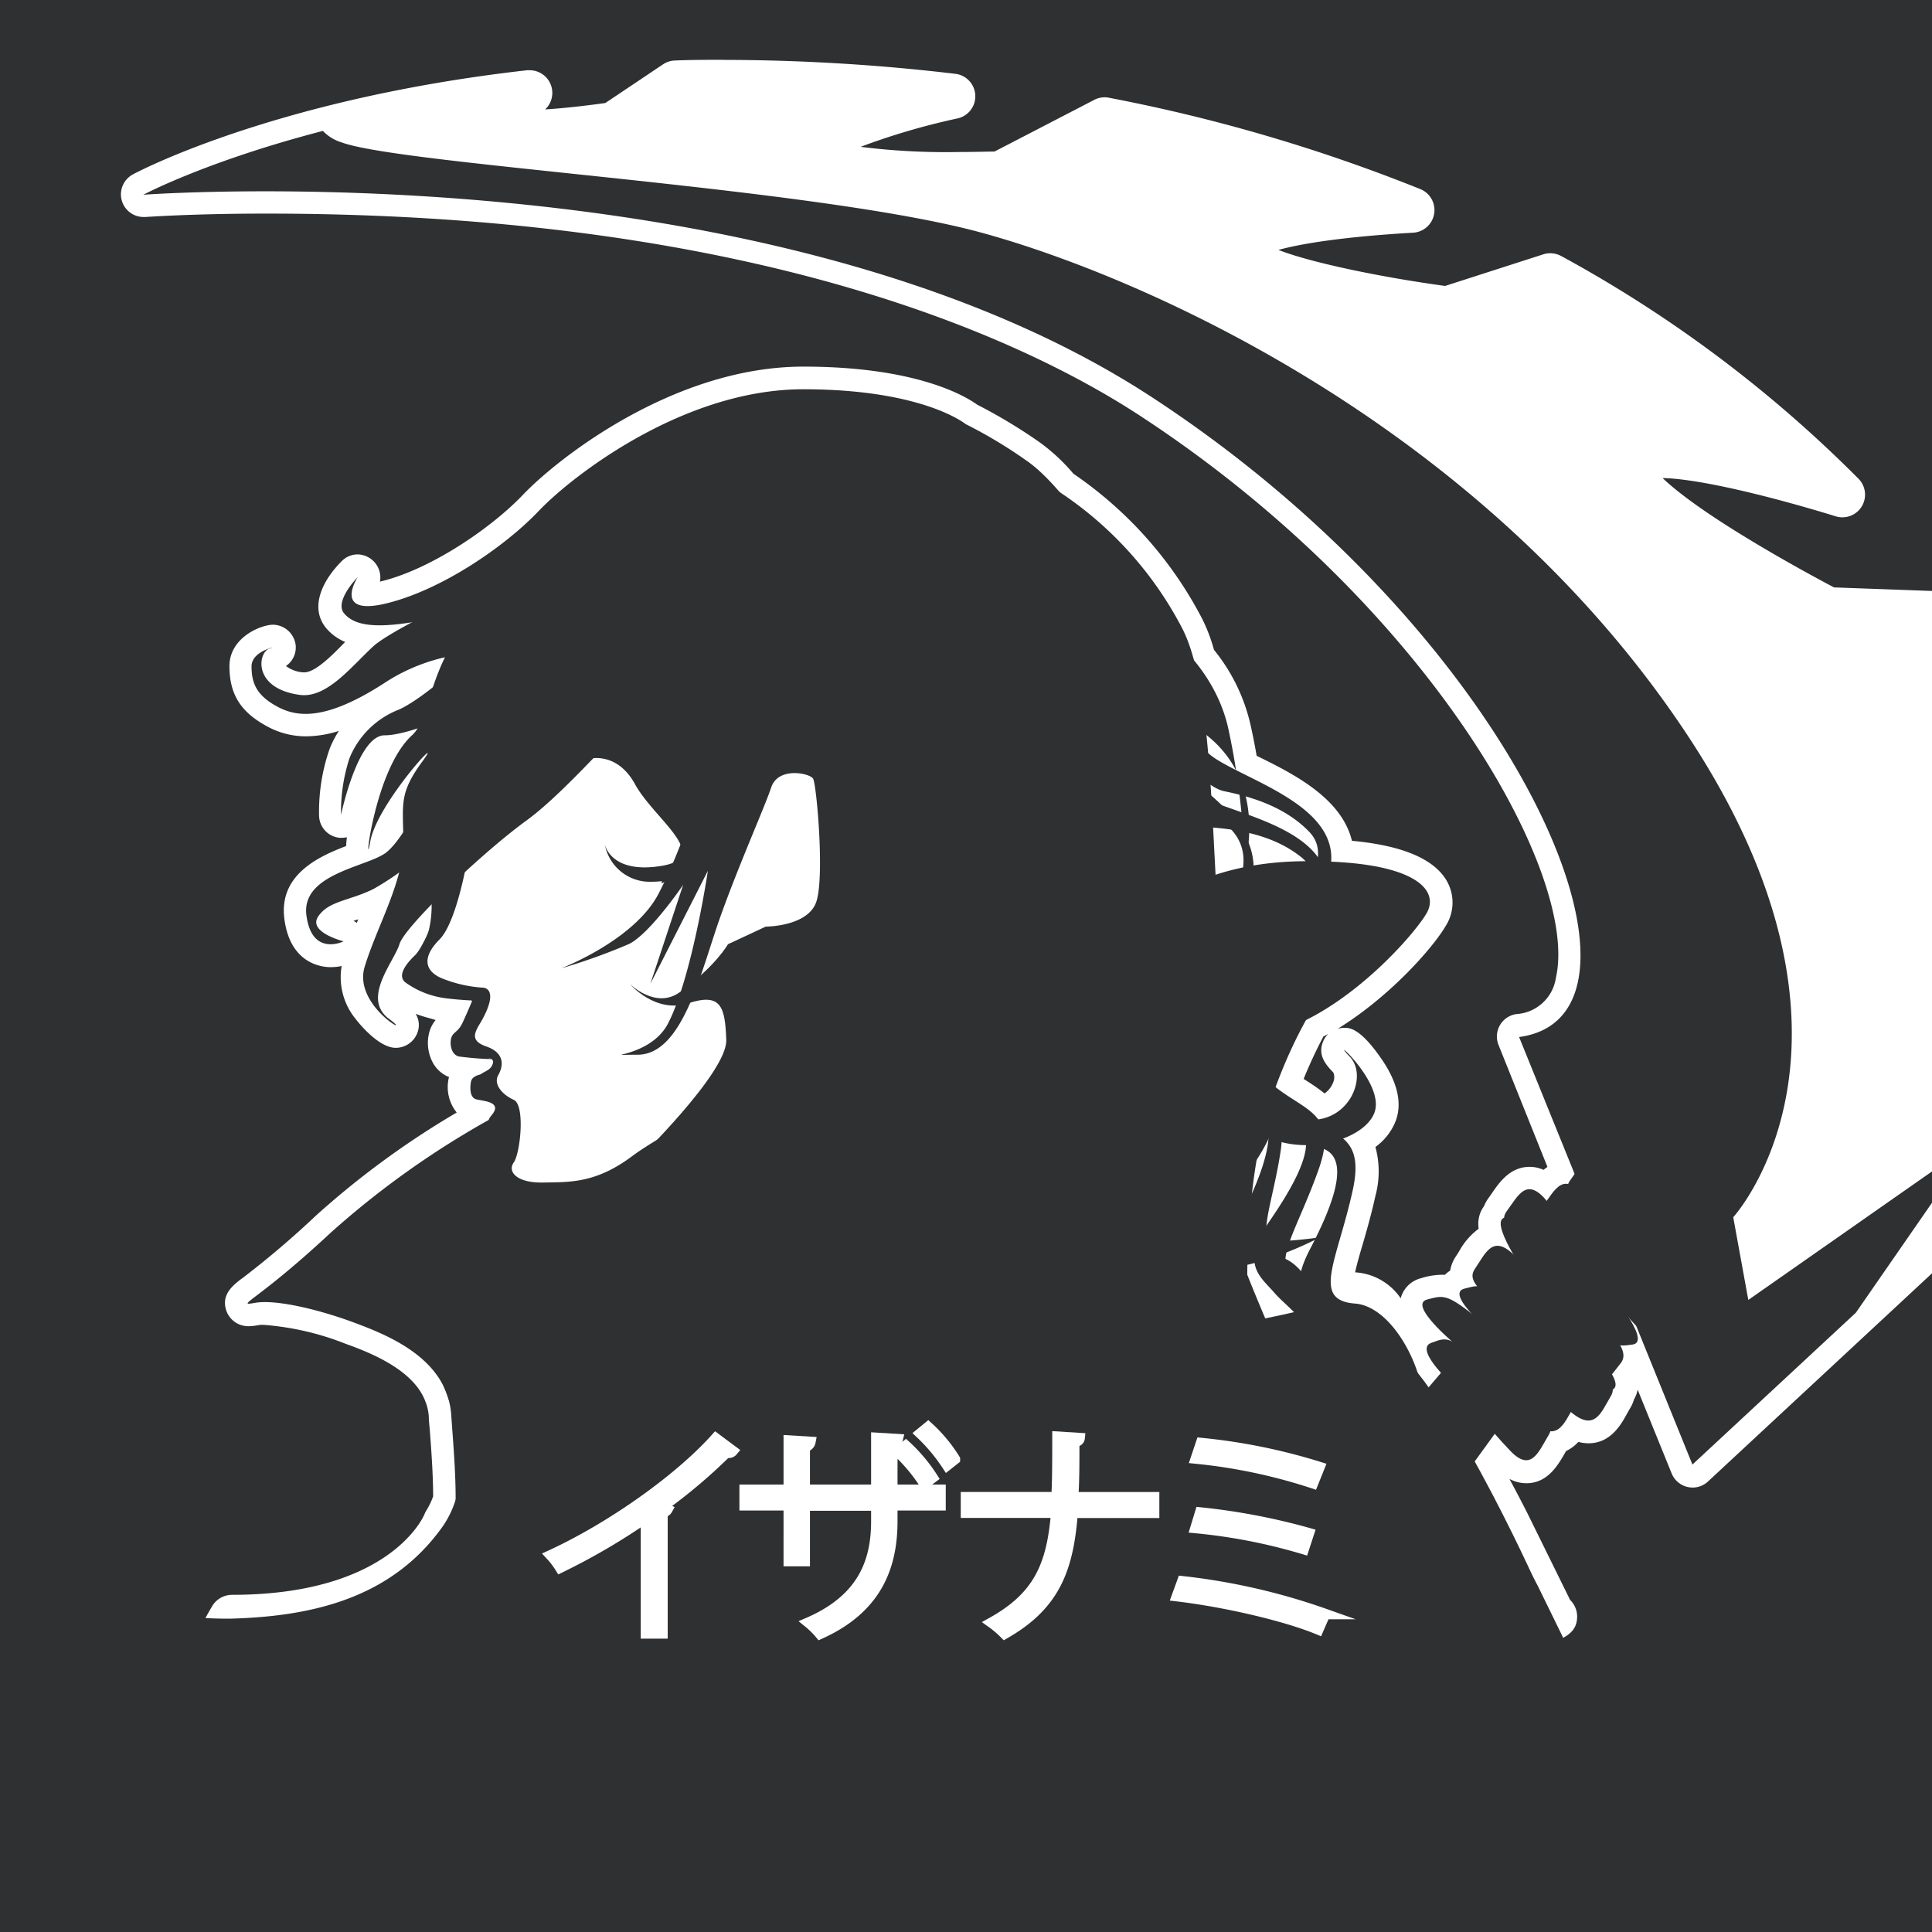 <svg id="Calque_1" data-name="Calque 1" xmlns="http://www.w3.org/2000/svg" xmlns:xlink="http://www.w3.org/1999/xlink" viewBox="0 0 250 250"><defs><style>.cls-1{fill:none;}.cls-2{fill:#2e3031;}.cls-3{clip-path:url(#clip-path);}.cls-4,.cls-5{fill:#fff;}.cls-5{stroke:#fff;stroke-miterlimit:10;stroke-width:1.36px;}</style><clipPath id="clip-path"><rect class="cls-1" x="-0.22" width="250.22" height="250"/></clipPath></defs><title>Plan de travail 1</title><rect class="cls-2" x="-0.22" width="250.22" height="250"/><g class="cls-3"><path class="cls-4" d="M60.21,237.38c-19,0-30.12-3.38-34.09-10.33-2.71-4.76-1.83-11,2.62-18.54a1.45,1.45,0,0,1,1.26-.72c21.48,0,26.09-10.87,26.28-11.34a1.27,1.27,0,0,1,.12-.23,11.5,11.5,0,0,0,1.12-2.41c0-3-.23-6.1-.44-8.86L57,183.17a8.24,8.24,0,0,0-.38-2c-.07-.2-.17-.45-.26-.7-1.92-4.64-7.87-6.84-11.07-8-4.09-1.51-8.49-2.53-11-2.53a6.56,6.56,0,0,0-1,.07,7,7,0,0,1-1.12.14,1.53,1.53,0,0,1-1.52-1c-.37-1.09.36-1.65,1.7-2.67a120.92,120.92,0,0,0,9.5-8.06,113.77,113.77,0,0,1,20.24-14.51.25.25,0,0,1,0-.07l-.24,0-.61-.12c-1.49-.37-2.21-2-1.78-4a2.38,2.38,0,0,1,.76-1.28,10.43,10.43,0,0,1-1.17-.17,2.69,2.69,0,0,1-1.74-1.25,4,4,0,0,1-.38-2.95,2.89,2.89,0,0,1,1-1.49,1.83,1.83,0,0,0,.54-.7l.3-.64-.12,0c-.67-.17-1.59-.41-2.73-.76a11.39,11.39,0,0,1-4.53-2.14,2.76,2.76,0,0,1-.64-.85c-.63,1.58-.57,2.56.43,3.32s1.8,1.35,1.43,2.46a1.51,1.51,0,0,1-1.42,1c-1.2,0-3.23-2.06-4-3.16a7,7,0,0,1-1.4-6.31c.55-1.81,1.31-3.69,2-5.52.37-.91.74-1.83,1.09-2.75l0,0a26.84,26.84,0,0,1-3.24,1.24c-1.67.55-2.61.89-3.19,1.67a6.87,6.87,0,0,0,2.36,1.08,1.46,1.46,0,0,1,1.1,1.27,1.48,1.48,0,0,1-.81,1.47,5.81,5.81,0,0,1-2.33.52c-1.19,0-4-.49-4.59-5-.62-5,4.53-6.88,7.94-8.14l.11,0h0c-.42-1.1,1-9,4-13.83H49.8c-1.18,0-3.22,4.44-4.19,9.13a1.48,1.48,0,0,1-1.44,1.17H44a1.46,1.46,0,0,1-1.33-1.42,23.3,23.3,0,0,1,1.17-7.83c.11-.29.23-.58.36-.86a12.8,12.8,0,0,1,6.81-6.31,21.55,21.55,0,0,0,3.7-2.41c.08-.25.17-.5.26-.74a21.53,21.53,0,0,0-4.24,2.13c-4.5,2.93-8.17,4.35-11.2,4.35a9,9,0,0,1-4.31-1.08c-2.91-1.55-4.15-3.51-4.15-6.53s3.43-3.89,4.17-3.89a1.49,1.49,0,0,1,1.47,1.28c0,.47,0,1.3-1.29,1.68a1.49,1.49,0,0,0-.05,1.17c.36,1,1.64,1.76,3.61,2a2.19,2.19,0,0,0,.36,0c2,0,4.29-2.29,6.3-4.31.54-.55,1.07-1.08,1.6-1.58l.33-.29a6.06,6.06,0,0,1-4.21-2c-2.13-2.48,1.19-6,1.88-6.72a1.46,1.46,0,0,1,2.26,1.84A3.61,3.61,0,0,0,47,76.89a2.14,2.14,0,0,0,.61.07,9.16,9.16,0,0,0,2.19-.34c6.84-1.7,14.68-7.08,18.89-11.51S87.65,48.9,104,48.9c14.6,0,20.65,3.92,21.72,4.71a67.38,67.38,0,0,1,7.94,4.77,24.06,24.06,0,0,1,4.31,4,49.84,49.84,0,0,1,16.35,18.28,21,21,0,0,1,1.5,4,22.3,22.3,0,0,1,4.6,9.21c.35,1.51.65,3.09.93,4.79l.63.32c4.76,2.37,11.15,5.55,11.76,11.11,6.76.46,10.9,2,12.32,4.65a4.13,4.13,0,0,1-.17,4.22c-1.76,3-8.33,10.25-15.74,14.08a60.92,60.92,0,0,0-3.26,7.1c.5.35,1,.67,1.48,1a16.08,16.08,0,0,1,2.78,2.07,4.4,4.4,0,0,0,2.76-2.74,2.71,2.71,0,0,0-.28-2.72c-.83-.88-1.43-1.51-1-2.46a1.48,1.48,0,0,1,1.36-.89c1,0,2.51,1.8,3.56,3.31,1.8,2.61,2.4,4.95,1.72,6.77a6.79,6.79,0,0,1-3.08,3.33c.91,1.61,1,3.71.4,6.55-.51,2.31-1.1,4.34-1.61,6.12a24.19,24.19,0,0,0-1.2,5.44c.41,0,.77,0,1.12.07,3,.33,4.83,1.53,5.74,3.87a16.62,16.62,0,0,1,2.76,3.77,2.3,2.3,0,0,1,1.26-1.21c-2-2.17-2.12-3.29-1.93-4.1a2.17,2.17,0,0,1,1.63-1.59,8.25,8.25,0,0,1,2.12-.38,4,4,0,0,1,1.19.18,2.19,2.19,0,0,1,1.47-1.2,2.9,2.9,0,0,1,.54-2l.45-.7c.7-1.12,1.55-2.48,3-2.84a3.36,3.36,0,0,1-.12-2.32,2.19,2.19,0,0,1,.42-.71,3.38,3.38,0,0,1,.49-.94c.16-.21.32-.44.48-.67.88-1.28,1.89-2.74,3.63-2.74a3.41,3.41,0,0,1,2,.75,3.77,3.77,0,0,1,2.17-1.42l-6.9-17a1.47,1.47,0,0,1,1.16-2,6.9,6.9,0,0,0,6.34-5.86c3.19-14.11-16.08-49.25-54.69-74.4C113,29.62,61.8,26.21,34.42,26.21c-9.62,0-15.68.44-15.74.45h-.11a1.47,1.47,0,0,1-.69-2.76c.73-.39,18.4-9.68,50.48-13.3h.17a1.46,1.46,0,0,1,1.41,1.08,1.48,1.48,0,0,1-.82,1.73A23.26,23.26,0,0,0,65,15.58a16.59,16.59,0,0,0,2.68.17,93.31,93.31,0,0,0,11.18-1l7.74-5.23a1.53,1.53,0,0,1,.78-.25c2.07,0,4.18-.08,6.27-.08A254,254,0,0,1,123.43,11a1.46,1.46,0,0,1,.16,2.88c-10.94,2.54-15.2,4.61-16.19,5.56.83.48,4.19,1.7,16.65,1.7,2.36,0,4.24-.05,5-.07l13.21-6.84a1.41,1.41,0,0,1,.67-.16l.28,0a217.6,217.6,0,0,1,40,11.74,1.47,1.47,0,0,1-.47,2.83c-14.57.85-19.77,2.61-20.63,3.53,1.17,1.76,12.43,4.64,25,6.32l13.09-4.21a1.76,1.76,0,0,1,.45-.07,1.46,1.46,0,0,1,.7.18A165.19,165.19,0,0,1,239.5,62.88a1.47,1.47,0,0,1-1,2.5,1.59,1.59,0,0,1-.43-.06c-3.83-1.18-16.8-5-23.14-5a4.85,4.85,0,0,0-2.36.36c.17,2.27,11.23,9.86,24.42,16.72l15.19.55a1.44,1.44,0,0,1,1.1.56,195.43,195.43,0,0,1,11.92,17.17c8,13,13.75,33.15,17,60a347.29,347.29,0,0,1,2.43,36.49,1.48,1.48,0,0,1-1.2,1.44l-.27,0a1.47,1.47,0,0,1-1.37-.94L264.84,149l-44.79,41.63a1.48,1.48,0,0,1-1,.39,1.1,1.1,0,0,1-.31,0,1.45,1.45,0,0,1-1-.88l-6-14.67-.19,0a3,3,0,0,1-.73,2l-.5.64a2.77,2.77,0,0,1,.11,1.78,2.14,2.14,0,0,1-.32.64,3.19,3.19,0,0,1-.39,1c-.14.23-.28.47-.41.71-.78,1.4-1.76,3.14-3.76,3.14a3.88,3.88,0,0,1-1.79-.48,4.05,4.05,0,0,1-2.14,1.77l-.38.67c-.81,1.43-1.82,3.21-3.72,3.21a4.43,4.43,0,0,1-3.09-1.63l-.88-.94-1,1.44c1.23,2.15,2.5,4.51,3.78,7l5.7,11.59a1.52,1.52,0,0,1,.63,1.2c0,1.28,0,1.75-15.93,6.2-6.29,1.76-19.4,5.28-36.58,9.17C124.06,230.37,87.32,237.38,60.21,237.38Zm111.08-83.62c-.55,1.41-1.1,2.69-1.6,3.86l-.53,1.25.14,0A30.3,30.3,0,0,0,171.29,153.76ZM167,150.23c.09-.24.17-.47.24-.7h-.12Zm-8.37-38.95.75-.19a4.18,4.18,0,0,0-.85-2.38h0Zm4.74-1.47a4.87,4.87,0,0,1,.12.52l.93-.11C164.1,110.08,163.75,109.94,163.38,109.81ZM50.64,106a12.1,12.1,0,0,0-1.26,2.94,10.68,10.68,0,0,0,1.29-1.6S50.65,106.28,50.64,106Z"/><path class="cls-4" d="M93.67,10.68a250.31,250.31,0,0,1,29.59,1.78C117.5,13.79,105,17,105.79,19.79c.73,2.43,11.52,2.82,18.26,2.82,3.1,0,5.34-.08,5.34-.08l13.51-7a214.53,214.53,0,0,1,39.74,11.66c-6.63.39-22.48,1.67-22.06,5.08.53,4.3,26.63,7.74,26.63,7.74l13.41-4.31a162.55,162.55,0,0,1,37.84,28.22c-4.11-1.27-17.05-5.09-23.57-5.09-2.12,0-3.56.41-3.79,1.43-1.11,4.81,25.47,18.57,25.47,18.57l15.52.56a196.25,196.25,0,0,1,11.83,17c19.12,30.81,19.16,95.74,19.16,95.74l-17.65-45.76-46.38,43.1-7.27-17.92c-.29-.3-.62-.65-1-1.06,1,1.68,1.72,3.29.49,3.45a10.49,10.49,0,0,1-1.23.11,2.42,2.42,0,0,1-.39,0,1.94,1.94,0,0,1,0,2.39c-.37.45-.72.93-1.08,1.37.51.9.66,1.64.09,1.92a1.49,1.49,0,0,1-.24.9c-.86,1.44-1.53,3.14-2.91,3.14a3.72,3.72,0,0,1-2.26-1.1c-.71,1.27-1.36,2.52-2.55,2.52h-.11a2.18,2.18,0,0,1-.23.53c-.89,1.49-1.62,3.23-2.88,3.23a3.09,3.09,0,0,1-2-1.18c-.62-.65-1.33-1.43-2-2.25l-2.66,3.67c1.55,2.67,3,5.38,4.21,7.79l5.94,12.07c5.48,0-88.28,26.86-140.71,26.86-26.13,0-42-6.67-30.21-26.66,22.9,0,27.64-12.27,27.64-12.27A13,13,0,0,0,59,194c0-3.76-.35-7.75-.57-11a10,10,0,0,0-.45-2.32c-.1-.27-.2-.53-.29-.79-2.1-5.06-8.09-7.45-11.93-8.87s-8.59-2.62-11.46-2.62a7.28,7.28,0,0,0-1.21.09,7.3,7.3,0,0,1-.88.12c-.88,0,2.38-1.52,10.68-9.24A112.25,112.25,0,0,1,63.26,144.9a1.44,1.44,0,0,1,.34-.6c1.57-1.8-1.06-1.88-1.93-2.09s-.87-1.52-.7-2.32,1.39-.94,1.39-.94h0c.5-.35,1.24-.51,1.46-1.35a.42.42,0,0,0-.22-.55h0a41.28,41.28,0,0,1-4.17-.34c-1-.22-1.23-1.59-1-2.39s.87-.72,1.45-1.95c.34-.71.7-1.55,1-2.14a42.29,42.29,0,0,0-4.4-1.32h0a10.15,10.15,0,0,1-4-1.82c-1.06-1,.29-2.53,1.3-3.49a11.41,11.41,0,0,0,1.64-2.78c.05-.15.1-.3.14-.45a11.78,11.78,0,0,0,.37-3.35c-2.26,2.31-3.9,4.26-4.16,5.13-.68,2.25-5,7-1.35,9.67.76.58,1,.84.88.84-.39,0-5.28-3.52-4-7.59,1.18-3.87,3.37-8.12,4.4-12.09a21,21,0,0,1-3.33,2.09c-3.16,1.5-5.74,1.51-7.09,3.53s3.29,3.21,3.29,3.21a4.27,4.27,0,0,1-1.68.37c-1.23,0-2.75-.66-3.13-3.74C39,113,47.61,112.19,50,110.33a11.31,11.31,0,0,0,2.18-2.6c-.08-3.87-.35-5.36,2.49-9.21.55-.74.73-1.06.65-1.06-.37,0-6.66,7.32-7.4,11.41a4,4,0,0,1-.25,1c-.2,0,1.37-10.87,5.65-14.76a4.16,4.16,0,0,0,.68-.86,15.25,15.25,0,0,1-4.17.86c-3.49,0-5.63,10.29-5.63,10.29a22.34,22.34,0,0,1,1.07-7.26c.1-.26.21-.52.33-.76a11.36,11.36,0,0,1,6.09-5.6A24.18,24.18,0,0,0,56,89,31.86,31.86,0,0,1,57.58,85,23.57,23.57,0,0,0,50,88.23c-4.78,3.11-8,4.12-10.4,4.12A7.47,7.47,0,0,1,36,91.43c-2.72-1.45-3.38-3-3.38-5.23,0-1.75,2.49-2.43,2.71-2.43,0,0,0,0-.34.12-1.52.39-2.37,5.18,3.88,6a5.25,5.25,0,0,0,.56,0c3.23,0,6.19-3.72,8.9-6.28a28.9,28.9,0,0,1,5-3.15,27.16,27.16,0,0,1-4.22.4c-2.37,0-3.74-.54-4.58-1.52-1.35-1.58,1.8-4.73,1.8-4.73s-2.45,3.76,1.28,3.76a11.19,11.19,0,0,0,2.55-.38c7.21-1.8,15.31-7.43,19.59-11.93S88.43,50.37,104,50.37s21,4.5,21,4.5a61.29,61.29,0,0,1,7.88,4.73A22.85,22.85,0,0,1,137,63.52a48.2,48.2,0,0,1,16,17.83,21.22,21.22,0,0,1,1.47,4,21.11,21.11,0,0,1,4.5,8.85c.42,1.84.76,3.67,1,5.43,5.16,2.63,12.73,5.84,12.29,11.85,11.46.5,14,4,12.32,6.73A45.55,45.55,0,0,1,169.05,132a62,62,0,0,0-4,8.72c2.18,1.72,4.34,2.61,5.49,4.16,4.4-.63,6.23-5.81,4.07-8.09-.58-.61-.78-.88-.72-.88.22,0,5.09,4.94,3.9,8.11-.52,1.4-2.05,2.58-4,3.33,1.45,1.2,2.13,3,1.3,6.74-1.51,6.81-3.71,11.3-2.49,13.37.29,0,.57,0,.84,0a9.75,9.75,0,0,1,1.23.06c2.69.29,4,1.25,4.64,3.22a17.92,17.92,0,0,1,4.63,8.6c.18.2.36.42.54.64.62-.73,1.27-1.5,2-2.31-1.34-1.49-2.61-3.33-1.25-3.84a5.13,5.13,0,0,1,1.7-.45,2.23,2.23,0,0,1,1,.24c-1.92-1.7-5.15-4.87-3.2-5.4a7,7,0,0,1,1.74-.33c1,0,1.91.5,4,2.13-1.3-1.43-2.19-2.87-.94-3.2a7.48,7.48,0,0,1,1.67-.34c-.67-.84-.82-1.52-.32-2.26.91-1.36,1.65-3,2.93-3a3.24,3.24,0,0,1,2.09,1.15c-1.17-2-2.24-4.35-1.19-4.73a1.62,1.62,0,0,1,.34-.89c.94-1.28,1.74-2.82,2.93-2.82.61,0,1.33.42,2.23,1.5.77-1.12,1.5-2.22,2.51-2.22a1.29,1.29,0,0,1,.33,0,2.15,2.15,0,0,1,.28-.51c.18-.25.35-.5.53-.74l-7.21-17.77c20.43-2.73.34-51.61-47.75-82.94-35.79-23.32-88.37-26.5-114.43-26.5-9.8,0-15.85.45-15.85.45s17.78-9.51,50-13.15c-3.18,1.41-6,3-5.55,4.12.33.79,2.27,1,4.71,1a96.15,96.15,0,0,0,11.72-1l8-5.41c2-.06,4.12-.08,6.24-.08m66.27,88.95a14.16,14.16,0,0,0-3.85-4.55c.08.76.15,1.54.22,2.33a9.16,9.16,0,0,0,1.11.83c.71.45,1.57.91,2.52,1.39m.72,5.44c-.07-.7-.15-1.45-.25-2.23-.69-.18-1.36-.34-2-.46a5.58,5.58,0,0,1-1.8-.88l.09,1.41c.48.4.94.82,1.38,1.25.81.3,1.68.6,2.57.91m9.85,5.77a4,4,0,0,0-1.12-3.22,18.22,18.22,0,0,0-8.17-4.56,17.25,17.25,0,0,1,.38,2.36c3.45,1.27,7,2.86,8.91,5.42m-13.23,2.37a33.5,33.5,0,0,1,3.51-.93,5.82,5.82,0,0,0-1.16-4.55c-.11-.14-.23-.26-.34-.4-.82-.11-1.61-.2-2.33-.26.11,2,.21,4.1.32,6.14m5-1.2a41.49,41.49,0,0,1,6.59-.57H169a4.29,4.29,0,0,0-.53-.51,16.72,16.72,0,0,0-6.78-3.14c0,.44,0,.86-.08,1.25a9,9,0,0,1,.65,3m-.19,42.25a23.32,23.32,0,0,0,2-6.79,22.24,22.24,0,0,1-1.44,2.54c-.24,1.41-.44,2.82-.6,4.25m1.86,4.31c.1-.17.2-.33.32-.5,2.56-3.71,4.64-7.37,4.75-9.9a12.7,12.7,0,0,1-3.12-.39,13.16,13.16,0,0,1-.17,1.43c-.66,4.14-1.59,7.16-1.78,9.36m3,2c1.59-.1,2.73-.25,3.35-.34,2.67-5.38,4.16-10.28,1.07-11.54a13.82,13.82,0,0,1-.68,2.58c-1.39,3.92-2.92,7-3.74,9.3m1.47,4a13.28,13.28,0,0,1,1.16-2.86l.6-1.18c-.73.37-2,1-3.67,1.63a6.1,6.1,0,0,0-.12.81,6,6,0,0,1,2,1.6m-3.61,4.12,1.17-.24a13.3,13.3,0,0,1-1.06-1.08c-1-1.18-2.3-2.2-2.56-3.85l-.89.23c0,.43,0,.85,0,1.28h0a9.38,9.38,0,0,1,3.35,3.66M93.67,7.74h0c-2.11,0-4.23,0-6.32.09a2.89,2.89,0,0,0-1.56.5l-7.46,5c-1.36.19-4.64.63-7.79.83a2.93,2.93,0,0,0-2-5.07l-.33,0c-32.36,3.65-50.27,13.07-51,13.47a2.93,2.93,0,0,0,1.39,5.52h.21c.06,0,6.08-.44,15.64-.44,63.41,0,97.91,16.31,112.83,26,37.52,24.44,57.08,59.47,54.06,72.85a5.51,5.51,0,0,1-5.1,4.73,2.93,2.93,0,0,0-2.33,4L200.24,151a6,6,0,0,0-.5.38,4.41,4.41,0,0,0-1.81-.39c-2.51,0-3.91,2-4.84,3.36l-.45.64a4.72,4.72,0,0,0-.61,1.09,3.9,3.9,0,0,0-.5.92,4.09,4.09,0,0,0-.19,2,8.9,8.9,0,0,0-2.52,2.9c-.13.22-.28.45-.42.66a4.72,4.72,0,0,0-.75,1.86,3.59,3.59,0,0,0-.68.54,5,5,0,0,0-.55,0,9,9,0,0,0-2.5.43,3.63,3.63,0,0,0-2.67,2.61,7.68,7.68,0,0,0-5.9-3.36c.23-1.06.63-2.46,1-3.68.52-1.81,1.11-3.85,1.63-6.22a12.08,12.08,0,0,0,0-6.32,7.59,7.59,0,0,0,2.62-3.36c.87-2.32.24-5.05-1.89-8.11-2.73-3.95-4.1-3.95-4.76-3.95h0a2.76,2.76,0,0,0-.86.13c6.76-4.16,12.34-10.49,14-13.34a5.63,5.63,0,0,0,.2-5.66c-1.58-2.93-5.73-4.72-12.35-5.33-1.34-5.54-7.57-8.67-12.33-11-.25-1.45-.52-2.81-.82-4.13a23.72,23.72,0,0,0-4.7-9.58,22,22,0,0,0-1.52-4A51.33,51.33,0,0,0,138.9,61.3a24.4,24.4,0,0,0-4.46-4.13,68.64,68.64,0,0,0-8-4.81c-1.56-1.13-7.91-4.92-22.49-4.92-16.82,0-31.95,12-36.35,16.66-4,4.17-11.69,9.48-18.18,11.1l-.25.06a3,3,0,0,0-2.88-3.52,2.9,2.9,0,0,0-2.06.86c-2.46,2.45-4.26,6-2,8.71a6.54,6.54,0,0,0,2.43,1.76l-.07.07C42.92,84.87,40.78,87,39.38,87h-.16A4.12,4.12,0,0,1,37,86.18a2.9,2.9,0,0,0,1.25-2.77,3,3,0,0,0-2.92-2.57c-1.56,0-5.64,1.65-5.64,5.36s1.52,6,4.93,7.82a10.37,10.37,0,0,0,5,1.26,14.26,14.26,0,0,0,4.23-.7,12.21,12.21,0,0,0-.88,1.59c-.15.3-.28.62-.41,1a24.67,24.67,0,0,0-1.27,8.4,2.93,2.93,0,0,0,2.67,2.84h.27a2.9,2.9,0,0,0,.66-.07c-.05.4-.09.78-.1,1.14-3.63,1.38-8.69,3.73-8,9.36.73,5.86,4.81,6.31,6,6.31a6.8,6.8,0,0,0,1.42-.15A8.54,8.54,0,0,0,46,131.83s2.81,3.76,5.22,3.76a3,3,0,0,0,2.81-2,2.78,2.78,0,0,0-.24-2.4,17.47,17.47,0,0,0,1.77.56l.81.24a4.23,4.23,0,0,0-.82,1.58,5.41,5.41,0,0,0,.55,4.1,4.14,4.14,0,0,0,2,1.7,5.23,5.23,0,0,0,1,4.59A111.68,111.68,0,0,0,40.88,157.3a118.87,118.87,0,0,1-9.39,8c-1.37,1-2.91,2.22-2.2,4.31a3,3,0,0,0,2.91,2,7.9,7.9,0,0,0,1.37-.16,4.46,4.46,0,0,1,.72,0,36.08,36.08,0,0,1,10.44,2.44c2.77,1,8.52,3.15,10.22,7.22q.12.3.24.63a6.87,6.87,0,0,1,.3,1.58c0,.57.08,1.17.13,1.78.2,2.66.42,5.66.43,8.52a9.48,9.48,0,0,1-.9,1.87,3.17,3.17,0,0,0-.24.49c-.17.39-4.58,10.39-24.91,10.39a3,3,0,0,0-2.53,1.44c-4.73,8-5.62,14.77-2.62,20,4.25,7.46,15.82,11.08,35.36,11.08,27.24,0,64.1-7,90.22-12.93,17.22-3.89,30.35-7.42,36.65-9.18,4.47-1.25,8.27-2.38,11-3.27,4-1.29,6-1.94,6-4.35a3,3,0,0,0-.91-2.13l-5.56-11.29q-1.16-2.28-2.29-4.37a4.64,4.64,0,0,0,2.2.56c2.75,0,4.1-2.37,5-3.94l.12-.22a5.19,5.19,0,0,0,1.6-1.19,5,5,0,0,0,1.32.18c2.86,0,4.22-2.43,5-3.88.13-.23.25-.45.39-.68a4.6,4.6,0,0,0,.49-1.12,3.79,3.79,0,0,0,.47-1.26l4.4,10.84a2.94,2.94,0,0,0,2.08,1.76,3.38,3.38,0,0,0,.63.07,2.93,2.93,0,0,0,2-.79l43.2-40.15,16.09,41.71a3,3,0,0,0,2.74,1.88,2.47,2.47,0,0,0,.54,0,2.93,2.93,0,0,0,2.39-2.88c0-2.69-.26-66.12-19.6-97.28a198.4,198.4,0,0,0-12-17.3,3,3,0,0,0-2.21-1.13l-14.85-.54c-1.61-.85-6.34-3.38-11.18-6.33-6.47-3.93-9.53-6.41-11-7.82,5,.1,14.78,2.6,22.4,4.95a2.8,2.8,0,0,0,.86.13,2.93,2.93,0,0,0,2.08-5A166.36,166.36,0,0,0,202,33.12a3,3,0,0,0-1.4-.35,2.77,2.77,0,0,0-.9.14L187,37c-8.17-1.11-17.34-3-21.57-4.66,2.76-.77,8.15-1.69,17.43-2.23a2.93,2.93,0,0,0,.93-5.64,218,218,0,0,0-40.28-11.82,2.6,2.6,0,0,0-.56-.06,2.9,2.9,0,0,0-1.35.33l-12.91,6.69c-.87,0-2.55.06-4.59.06A88.34,88.34,0,0,1,111.36,19a89.12,89.12,0,0,1,12.56-3.68,2.93,2.93,0,0,0-.32-5.77,256.89,256.89,0,0,0-29.93-1.8ZM45.74,119.16l.39-.13.22-.07-.18.45a3.7,3.7,0,0,0-.43-.25Zm125.45,15,.68-.37a2.8,2.8,0,0,0-.64.94c-.8,1.84.41,3.12,1.3,4.05a1.6,1.6,0,0,1,0,1.23,3.08,3.08,0,0,1-1.13,1.48,25.68,25.68,0,0,0-2.23-1.57l-.48-.31q1.17-2.86,2.54-5.45Z"/><path class="cls-4" d="M60.15,135.94c2.09,1,5.38.12,3.91,2.92s1,3.12,1.56,4.68S59.57,151.2,61,153.88s6.77,21,6.77,21l-5,21.49-2.61,8.32,41.38,2.95,17-53.72-2.26-51L105.6,91.39,82.53,90,69.78,93l-11,13.26s-.55,9.06-1.54,11.51-3.28,5.88-3.52,7.12-2.05,2.59,2.67,4.07,5.34.79,4.38,3.3S60.15,135.94,60.15,135.94Z"/><path class="cls-2" d="M46.29,74.67s-3.38,5.18,3.83,3.38,15.31-7.43,19.59-11.93S88.4,50.37,103.94,50.37s21,4.5,21,4.5a61.29,61.29,0,0,1,7.88,4.73c4.95,3.37,12.61,14.62,14,22.5s4.28,37.35,0,41.17S122,157,122,157s-2.93-3.6-5.63-12.6,2.25-21.6,2.25-21.6-5.85,13.73-6.53,18.45.45-9.22,1.58-15.3-4.06,1.35-4.28,7.2-1.8-7.42-2.25-11,1.62-9,1.62-9-.67,6.3-4.5,7.2-5.13-.45-5.13-.45,5.35,0,6.48-3.15.05-15.3-.4-16-4.5-1.57-5.41,1.13-4.15,9.9-6.63,16.87-4.8,17.73-10.67,17.73c-5.56,0,1.52.55,3.92-4,3.13-6,5.18-19.8,5.18-19.8l-7.44,14.62L88.4,114.5s-4.28,6.3-7,7.65a76.19,76.19,0,0,1-8.78,3.15s9.46-3.6,12.61-9.68,5.41-13.72,6.53-17.1S97.24,86.6,97.24,86.6,86.6,90,84.58,90.65,74,101.9,68.13,106.17s-15.76,13.73-16.44,16-4.95,7-1.35,9.67-4.73-1.57-3.15-6.75,5-11,5-16-.67-6.3,2.48-10.58-5.85,5.4-6.75,10.35.39-9.17,5.4-13.72c2.77-2.52,2-11,10.14-17.33s-2.71,1.35-8.79,2.48-8.78.67-10.13-.9S46.29,74.67,46.29,74.67Z"/><path class="cls-2" d="M60.42,111.44s-1.35,7.93-3.55,10.13-2.19,4.22.85,5.23a16.82,16.82,0,0,0,4.73,1s2.21-.07,0,4.05c-.74,1.37-2,2.7.45,3.55s2.25,2.53,1.58,3.71.5,2.53,2,3.21.85,6.91,0,8.1.38,2.66,3.77,2.6c3.55-.06,6.87.1,11.6-3.45s17.4-9.05,20.61-17.68a117.59,117.59,0,0,0,4.62-15.49s5.34,2.09.11,14.54c-2.34,5.55-8.45,11.71-11.82,14.58s-9.63,7.43-16.56,8.95-13.17,2-14.86,0,1.52-6.25,1.52-8.78-3-3.21-3.55-5.23,1.46-1.39,1.86-2.87-4,.17-3.72-2.36,1.36-4.9,1-5.74-3.38-1.18-5.07-2-3.11-1-.71-5.4a47.07,47.07,0,0,0,3.75-10.63Z"/><path class="cls-2" d="M64.92,144a114.16,114.16,0,0,0-22.07,15.46c-9.79,9.12-12.56,9.58-9.79,9.12,2.62-.45,8.11.84,12.67,2.53s12.16,4.72,12.66,12,1.69,18.39-2.19,22.11-4.39,7.42-10.3,7.25-15.21-3.2-15.38,1.52-1.68,21.6-1.68,21.6,4.58,4.51,3.91,19.36,5.4-4.21,5.4-4.21.82-4.35,5-14.81,11.66-21.09,14.19-24.64S81,176.52,81,176.52s2.1-1.89-.22-9.31S77.14,159.67,76,157s-5.91-2.47-7.77-3.15-5.23-1.16-2.53-5.73S64.92,144,64.92,144Z"/><path class="cls-2" d="M148.51,118.23s5.88-6.69,20.29-6.79,17.57,3.77,15.77,6.79-10.59,12.93-19.82,15.4-20.94,7.64-27,13.49-19.36,28.13-20.26,32,0,5.85,0,5.85-8.56-3.83-13.74,2.92-9,17.78-9,17.78,4.05.67,15.31,0,19.15-2.1,19.6.3-9.91,24.67-14,38.85-9.6-7.9-10.27,4.93,6.53,23.85-2,22.28-22.29-14-22.52-32.86,5.1-21.13,8.25-31.25a208,208,0,0,1,15.09-35.56c7-13,20.72-30.81,28-38.69A208.52,208.52,0,0,1,148.51,118.23Z"/><path class="cls-2" d="M89.9,157.84a2.28,2.28,0,1,1-2.28,2.27,2.28,2.28,0,0,1,2.28-2.27m0-2a4.31,4.31,0,1,0,4.3,4.3,4.31,4.31,0,0,0-4.3-4.3Z"/><path class="cls-2" d="M92.25,169.48A2.28,2.28,0,1,1,90,171.76a2.28,2.28,0,0,1,2.28-2.28m0-2a4.3,4.3,0,1,0,4.31,4.3,4.3,4.3,0,0,0-4.31-4.3Z"/><rect class="cls-2" x="74.09" y="155.39" width="13.88" height="1.35" transform="translate(-89.88 114.67) rotate(-48.94)"/><rect class="cls-2" x="76.22" y="162.24" width="10.96" height="1.35" transform="translate(-44.46 31.39) rotate(-17.17)"/><rect class="cls-2" x="82.97" y="164.52" width="1.35" height="10.77" transform="translate(-97.26 225.91) rotate(-80.99)"/><polygon class="cls-2" points="80.81 175.14 94.2 195.28 91.67 203.71 81.03 180.54 80.81 175.14"/><path class="cls-2" d="M83.07,173.4a38.19,38.19,0,0,0-23.43,28.73c-.37,2-5.36,11.85-9.58,14.89s-24,6.22-24,6.22l4,14.69S55,253.87,61.71,248s24.34-25.28,24.34-25.28l1.09-12.61L73.43,224.25,59.58,247s14.35-19.41,17.73-22.95S88,214,88,214a5.27,5.27,0,0,0,2.71-5.23C90.12,205.18,83.07,173.4,83.07,173.4Z"/><path class="cls-2" d="M56.1,213.06l1,11.15L53,233l3.36,17.55S50.46,237.41,50,233s-1.69-11.31-1.69-11.31Z"/><polygon class="cls-2" points="62.28 201.97 67.35 213.06 64.81 199.44 62.28 201.97"/><polygon class="cls-2" points="63.73 241.45 57.12 252.26 60.42 263.74 70.05 256.82 63.73 241.45"/><polygon class="cls-2" points="58.58 248.94 82.89 247.03 89.07 214.63 69.22 222.34 58.58 248.94"/><polygon class="cls-2" points="37.28 244.16 51.64 265.42 41.5 235.55 37.28 244.16"/><polygon class="cls-2" points="54.05 265.42 82.14 250.49 83.65 243.05 54.05 265.42"/><path class="cls-2" d="M67.35,73.71S51.13,81,48.26,83.67s-6,6.71-9.46,6.25c-6.25-.85-5.4-5.64-3.88-6s-2.37.12-2.37,2.31.66,3.78,3.38,5.23c2.53,1.35,6.25,1.86,14-3.2,3.8-2.48,8.11-3.5,9.63-3.44s-4.73,5.55-7.94,7a11.32,11.32,0,0,0-6.09,5.6c-.12.24-.23.5-.33.76a22.34,22.34,0,0,0-1.07,7.26s2.14-10.29,5.63-10.29S60.59,91.6,60.59,91.6Z"/><path class="cls-2" d="M76,97s11.7-7.63,14.76-5.4a8.23,8.23,0,0,1,1.53,12.15c-3.88,4.83.41,1.87-3,5.56,0,0-8.19,9.51-.14,2.18s7-14.94,9.69-19.22,5.63-8.1,2-9-11-3.6-16.21,0S76,97,76,97Z"/><path class="cls-2" d="M94.2,145.77s6.82-2.47,9.74,0,7.66,10.13,1.8,11.25-9.35-2.47-9.18-4.5-2.5,9.11,4.81,7.59.77,3.76-1.48,5.06S95.27,173,94.2,181.55s1.86-8.23,5-11.65,6.28-1,3.26,1.52,10.78-3,10.78-3L123.47,144l-4.89-21.15-6.53-7.75s-4.28,8-7,13.83S95.16,144,95.16,144Z"/><path class="cls-2" d="M55.35,101.9s-3,6.58-5.4,8.43-11,2.7-10.3,8.11,4.81,3.37,4.81,3.37-4.65-1.18-3.29-3.21,3.93-2,7.09-3.53a35.42,35.42,0,0,0,7.09-5.24Z"/><path class="cls-2" d="M156.53,131s-8.41.4-12.31,11.32-8.72,29.15-5.3,31.18,28.42-2.36,28.42,5.4-4.73,21.39-12.16,27.4-19.26,9.29-19.93,20.14-3-15.48-3-15.48l-2.59-5-46,2.32,52.42-69.39Z"/><path class="cls-2" d="M138.92,135.65S126.8,177.06,132.21,180,170,185.6,170,185.6l.74-16.6s-21,5.45-24.72,2.42-1.07-14.82,2.36-17.55,7.1-14.84,10.47-20.24,5.07-8.44,0-8.78S138.92,135.65,138.92,135.65Z"/><path class="cls-2" d="M213,157.78s-29.62,43-38.16,51.83-18.56,26.79-24.11,33.59-16.34,14.59-21.7,21.3S108.42,283,108.42,283L103,276.23s5.62-15.78,10.55-21.22,29.57-29.09,35.42-34.77,27-30.05,34.5-39.06S208.27,153,208.27,153Z"/><path class="cls-2" d="M213.79,160.8s4.78,6,2.41,6.59-2.37.55-7-5.35-7.47-7.33-6-9.34,2.72-4.63,4.92-1.36S213.79,160.8,213.79,160.8Z"/><path class="cls-2" d="M212.57,165.88s6.08,7.05,3.43,7.39-2.64.34-8.5-6.54S198.22,158,199.71,156s2.62-4.7,5.47-.93S212.57,165.88,212.57,165.88Z"/><path class="cls-2" d="M207.84,166.6s6.07,7,3.43,7.38-2.65.34-8.5-6.54-9.29-8.72-7.79-10.73,2.62-4.71,5.47-.93S207.84,166.6,207.84,166.6Z"/><path class="cls-2" d="M197.76,165.34s-5.47-7.68-2.87-7.81,2.61-.13,7.87,7.35,8.49,9.64,6.91,11.58-2.87,4.58-5.41.5S197.76,165.34,197.76,165.34Z"/><path class="cls-2" d="M188.49,179.66s-5.68-5-3.3-5.89,2.37-.89,7.86,4,8.62,5.81,7.33,7.95-2.24,4.82-4.92,2.05S188.49,179.66,188.49,179.66Z"/><path class="cls-2" d="M189.12,174.64s-7.15-5.75-4.46-6.48,2.69-.73,9.6,4.9,10.67,6.85,9.38,9-2.13,4.87-5.54,1.72S189.12,174.64,189.12,174.64Z"/><path class="cls-2" d="M193.93,173.24s-7.16-5.76-4.47-6.48,2.69-.73,9.6,4.9,10.67,6.85,9.38,9-2.12,4.87-5.54,1.73S193.93,173.24,193.93,173.24Z"/><path class="cls-2" d="M204.49,172.89s6.6,6.44,3.93,7-2.67.52-9-5.77-10-7.85-8.57-9.93,2.39-4.8,5.52-1.31S204.49,172.89,204.49,172.89Z"/><path class="cls-2" d="M150.48,95a8.57,8.57,0,0,0,4.91,8.12c5.37,2.53,17.84,4.49,16.26,13.15s-12.39,18.77-7,25,12.43,3.52,10.39,12.76-5.37,14.22.3,14.65,10.53,11.49,8.43,16.51a57.93,57.93,0,0,0-3.09,10.32L173,191.72s7.65-4.51,6.08-11-5.72-8.14-7.77-10-4.91-3.12-1.8-9.07,5.18-11.66,1.74-13-9.34-3.25-9.82-6.66-1.68-6.85,2.83-14.76,7.72-13.41,4.15-16.29-8.17-3.59-11.53-3.86-10.8-7.84-10.8-7.84Z"/><path class="cls-2" d="M153.52,89.58a8.57,8.57,0,0,0,3.87,8.66c5,3.18,17.15,6.65,14.51,15.05s-14.6,17.1-10,24,11.91,5,8.74,14-7.09,13.44-1.51,14.57,9,12.7,6.33,17.42a58.42,58.42,0,0,0-4.34,9.86L164,188.37s8.15-3.54,7.39-10.19-4.67-8.78-6.48-10.89-4.48-3.69-.67-9.22,6.58-10.93,3.34-12.67-8.87-4.38-8.93-7.82-.82-7,4.63-14.3,9.31-12.36,6.12-15.66-7.66-4.56-11-5.24-9.75-9.11-9.75-9.11Z"/><path class="cls-2" d="M145.8,88.78a11.9,11.9,0,0,0,3.88,8.66c4.07,3.6,13.43,8.31,12.47,16s-8.77,14.49-4.56,21.57,9.37,6.16,8.08,14.23-3.65,11.92.59,13.63,8.16,13.1,6.72,17.26a51.41,51.41,0,0,0-2,8.83l-5.83-5.31a7.72,7.72,0,0,0,4.26-8.79c-1.34-6.38-4.48-8.86-6.06-11.08s-3.75-4-1.58-8.81,3.58-9.59,1-11.62-7.06-5.19-7.51-8.46-1.43-6.73,1.74-13,5.42-10.62,2.68-14.13a20.53,20.53,0,0,0-8.7-6.25c-2.52-1-8.27-9.77-8.27-9.77Z"/><polygon class="cls-2" points="186.3 192.26 186.44 199.74 182.82 196.04 186.3 192.26"/><polygon class="cls-2" points="172.6 200.52 162.52 198.2 168.94 204.94 172.6 200.52"/><polygon class="cls-2" points="173.96 170.49 177.06 174.19 172.76 172.37 173.96 170.49"/><polygon class="cls-2" points="180.23 176.15 173.45 175.56 180.23 180.45 180.23 176.15"/><polygon class="cls-2" points="184.13 201.89 190.04 204.29 182.89 204.29 184.13 201.89"/><path class="cls-2" d="M55.35,175.14s8.31,13.61,1.77,22.61-16.57,11.4-27.19,11.7a45.6,45.6,0,0,1-19.31-4s-5.54,7.72,1.44,37.58,25.22,16.8,25.22,16.8-2.93-17.55,0-24.3S42.52,221.38,50,216.31s17.06-15,17.4-24.41,1.59-18.36-3.77-22S55.35,175.14,55.35,175.14Z"/><path class="cls-2" d="M157.32,241.45c10.36-2.75,23.36-4.77,31.92-4.65s17.17,4.65,17.17,4.65l9,18.4s-22.92,8.44-36.23,5.57-24.12-4.22-24.12-4.22,10.71-5.64,15.71-9.8S157.32,241.45,157.32,241.45Z"/><polygon class="cls-2" points="78.26 182.8 88 247.24 78.22 262.69 179.16 257.63 202.83 259.99 210.09 227.91 198.97 205.17 192.16 192.52 78.26 182.8"/><path class="cls-2" d="M141.38,70.78l-5.9-8.14A47.34,47.34,0,0,1,153,81.35c6.54,12.79,1.52,54.46,10.61,61.17s14.15-2.52,11.06-5.77,4.64,3.33,3.18,7.23-10.68,6.16-15.88,1.9-15.45-18.46-16.33-26.06-1-29.67-2.56-35.21S141.38,70.78,141.38,70.78Z"/><path class="cls-2" d="M156.53,131s10.3,7.26,8.44,14.15-10.81,13.58-9.9,17.81,9.45,9.64,9.45,9.64-4.28.59-6.64-.79-7.85-9.08-4.62-14.09,12.76-8.1,8.11-14.77a33,33,0,0,0-10.57-9.74Z"/><path class="cls-2" d="M146.18,138.86s.43,20.07,9.39,21.25a52.51,52.51,0,0,0,15.21,0s-13,7.12-20,2.8-9-13.4-9-13.4Z"/><path class="cls-2" d="M76,98.24s3.74-1.21,6.18,3.25,10.09,9.44,3.45,10.55-7.37-2.78-7.37-2.78a5.92,5.92,0,0,0,5.43,4.83,13.3,13.3,0,0,0,8.6-2.73l6.51-19.14L94.2,84.8,81.7,87.72Z"/><path class="cls-2" d="M81.5,127.32s3.33,3.32,6.45,1.08c4.66-3.36,6.25-6.22,6.25-6.22l4.89-2.28s3.66,1.63,10.42-3.2S113.14,129,112.57,131s-30.43,19.44-30.43,19.44,12-11.62,11.84-15.88-.64-6.13-4.91-4.74S81.5,127.32,81.5,127.32Z"/><path class="cls-2" d="M55.49,114.12a13.63,13.63,0,0,1,0,6.25c-.84,3-3.08,5.34-.76,6.43s.05-1.23.05-1.23a6.3,6.3,0,0,1,2.16-5.09c2.42-1.85,2.9-11.22,2.9-11.22Z"/><path class="cls-2" d="M61.1,129.5s-.68,1.64-1.26,2.87-1.23,1.16-1.45,1.95,0,2.17,1,2.39a41.12,41.12,0,0,0,4.17.34A12.34,12.34,0,0,1,61,135.63c-.17-.37-1.06-2.72,0-3s1.93-2.92,1.5-3.16a16.21,16.21,0,0,1-1.5-1.11Z"/><path class="cls-2" d="M62.34,139s-1.23.15-1.39.94-.18,2.1.69,2.32,3.51.29,1.94,2.09S66.06,146,66.06,146l.44-2.53-2.92-3Z"/><path class="cls-2" d="M56.27,118.68s-1.55,3.95-2.56,4.92-2.36,2.54-1.3,3.49a11.38,11.38,0,0,0,5.4,2.1,43.1,43.1,0,0,0,4.64.31A7.22,7.22,0,0,0,59,127.65c-2.6-.77-4.51-1.18-4.7-2.16s2.19-3.51,2.67-5S56.27,118.68,56.27,118.68Z"/><path class="cls-2" d="M149.35,80.78s7.58,4.62,9.58,13.44a96.48,96.48,0,0,1,2.14,17.61s3.42-11.4-6.21-17.61-5.51-14.9-5.51-14.9Z"/><path class="cls-2" d="M153.74,98.24s5.71,33.32,3.91,47.8-2.88,46.22-2.88,46.22-5-75.73-5.22-78.14S153.74,98.24,153.74,98.24Z"/><path class="cls-2" d="M154.72,145.93a247.32,247.32,0,0,0,12.62,32.75L144,177.2l-8.71-34,13.52-14.1Z"/><path class="cls-2" d="M76.27,172.68s5.38-18.45,16-26.64-7.84,6.24-16,7.84-5.09,6.77-5.09,6.77Z"/><path class="cls-2" d="M180.23,118.68s-9.28,5.58-15.36,22.51-2.35,42.61-2.35,42.61A54.79,54.79,0,0,1,149,164.3c-4.63-11.83-9.5-35.2,1-40.21S180.23,118.68,180.23,118.68Z"/><polygon class="cls-2" points="100.57 135.16 75.96 157.02 73.93 170.49 89.07 191.79 92.25 199.44 112.54 183.81 113.78 152.97 112.06 138.86 100.57 135.16"/><path class="cls-2" d="M140.33,204.29l58.45.65s-12.41-27.75-19.88-31.54-20.71,3.7-23.65,7S140.33,204.29,140.33,204.29Z"/><path class="cls-5" d="M71.27,201.25a10.26,10.26,0,0,1,1.22,1.6,83.77,83.77,0,0,0,11.1-6.49v15h2.13V195.69a.74.74,0,0,0,.64-.38c-.12-.06-.47-.23-.7-.32a70.29,70.29,0,0,0,8.3-7,1.06,1.06,0,0,0,.29,0,.67.67,0,0,0,.56-.24l-2.19-1.63C87.93,191.36,79.22,197.58,71.27,201.25Z"/><path class="cls-5" d="M115.46,186.79a.73.73,0,0,0,.7-.56l-2.76-.17v6.72h-9.27v-5.59a.75.75,0,0,0,.73-.61l-2.79-.17v6.37H96.36v2h5.71V202h2.06v-7.19h9.27v2c0,4.77-1.37,9.95-8.77,13.15a10.77,10.77,0,0,1,1.48,1.46c7.64-3.44,9.35-9.08,9.35-14.64v-2h6.24v-2h-6.24Z"/><path class="cls-5" d="M120.1,184.66l-1,.82a23,23,0,0,1,3.46,4.13l1-.79A19.44,19.44,0,0,0,120.1,184.66Z"/><path class="cls-5" d="M119.63,192l1.05-.79a20.8,20.8,0,0,0-3.47-4.13l-1,.81A21.92,21.92,0,0,1,119.63,192Z"/><path class="cls-5" d="M139,186.61c.4-.06.67-.23.7-.52l-2.86-.18c0,2.94,0,5.56-.12,7.83H125v2h11.68c-.56,6.9-2.33,10.88-8.36,14.23A12.35,12.35,0,0,1,130,211.4c6.35-3.63,8.24-8.17,8.79-15.65h10.55v-2H138.86C139,191.62,139,189.26,139,186.61Z"/><path class="cls-5" d="M170.74,189.84a76.16,76.16,0,0,0-15.32-3.11l-.67,2a70.63,70.63,0,0,1,15.15,3.2Z"/><path class="cls-5" d="M169.37,198.4a83.29,83.29,0,0,0-14.06-2.68l-.61,2a72.23,72.23,0,0,1,14,2.73Z"/><path class="cls-5" d="M153,204.62l-.7,1.92c6.41.76,14.15,2.59,18.29,4.31l.87-2A82.42,82.42,0,0,0,153,204.62Z"/><path class="cls-2" d="M255.44,147.78l-29.21,20.43-1.95-10.7s20.45-22.37-5.84-62.25-70.09-59.33-91.5-65.17S52,21.34,44.19,18.42a5.57,5.57,0,0,1-2.41-1.48C26.65,20.87,18.55,25.2,18.55,25.2s81-6,130.28,26.05c48.09,31.33,68.18,80.21,47.74,82.94L219,189.51l21.15-19.65Z"/></g></svg>